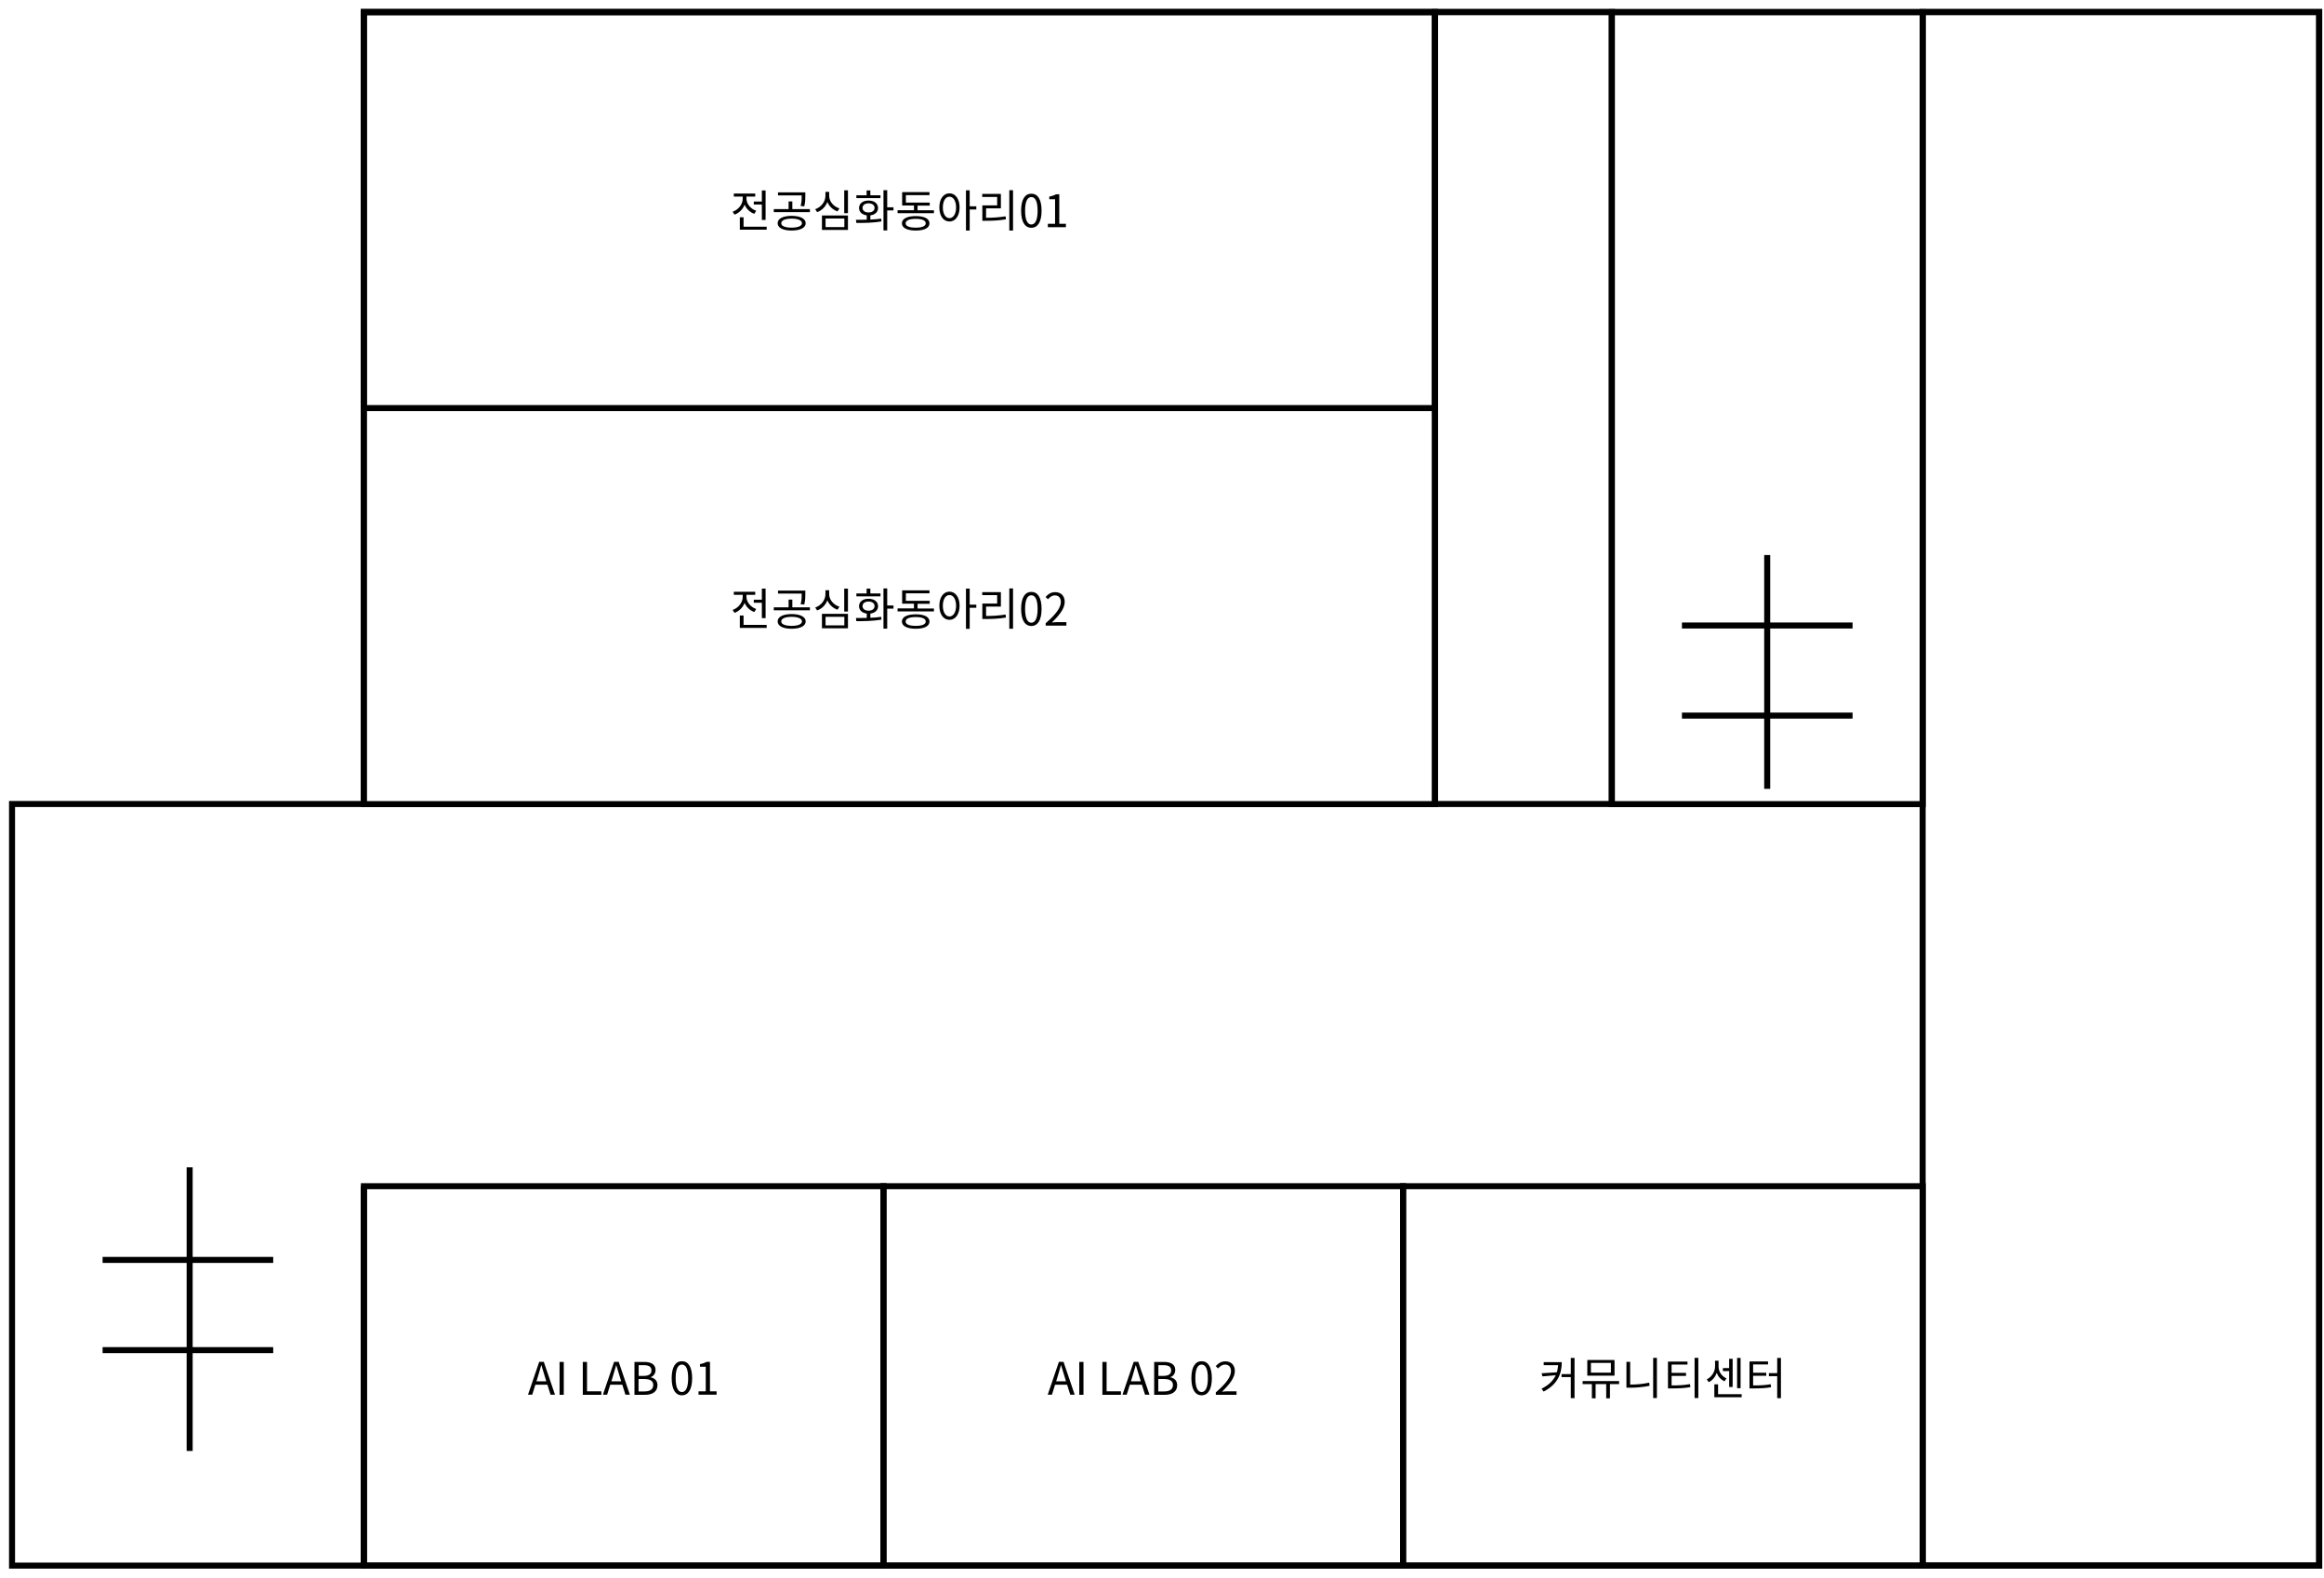 <svg width="193" height="131" viewBox="0 0 193 131" fill="none" xmlns="http://www.w3.org/2000/svg">
<path d="M139.68 51.93H153.85" stroke="black" stroke-width="0.5" stroke-miterlimit="10"/>
<path d="M139.68 59.41H153.85" stroke="black" stroke-width="0.5" stroke-miterlimit="10"/>
<path d="M146.76 46.08V65.49" stroke="black" stroke-width="0.5" stroke-miterlimit="10"/>
<path d="M30.21 66.75V1H192.6V129.98H30.21V98.48" stroke="black" stroke-width="0.5" stroke-miterlimit="10"/>
<path d="M192.6 1H159.67V129.97H192.6V1Z" stroke="black" stroke-width="0.5" stroke-miterlimit="10"/>
<path d="M133.85 66.76H159.67V1.01H133.85V66.76Z" stroke="black" stroke-width="0.5" stroke-miterlimit="10"/>
<path d="M133.86 1H119.17V66.75H133.86V1Z" stroke="black" stroke-width="0.5" stroke-miterlimit="10"/>
<path d="M30.21 66.76L119.17 66.76L119.17 1.01L30.21 1.01L30.21 66.76Z" stroke="black" stroke-width="0.5" stroke-miterlimit="10"/>
<path d="M30.22 129.98H73.37V98.48H30.22L30.22 129.98Z" stroke="black" stroke-width="0.5" stroke-miterlimit="10"/>
<path d="M73.37 129.98H116.52V98.48H73.37V129.98Z" stroke="black" stroke-width="0.5" stroke-miterlimit="10"/>
<path d="M116.52 129.98H159.67V98.48H116.52V129.98Z" stroke="black" stroke-width="0.5" stroke-miterlimit="10"/>
<path d="M30.21 33.88L119.17 33.88V1L30.21 1V33.88Z" stroke="black" stroke-width="0.5" stroke-miterlimit="10"/>
<path d="M30.21 98.48V129.98H1V66.75H30.21" stroke="black" stroke-width="0.5" stroke-miterlimit="10"/>
<path d="M8.52 104.6H22.69" stroke="black" stroke-width="0.5" stroke-miterlimit="10"/>
<path d="M8.52 112.09H22.69" stroke="black" stroke-width="0.5" stroke-miterlimit="10"/>
<path d="M15.75 96.91V120.46" stroke="black" stroke-width="0.5" stroke-miterlimit="10"/>
<path d="M45.46 114.96H44.46L44.2 115.79H43.85L44.78 113.06H45.16L46.09 115.79H45.72L45.46 114.96ZM45.37 114.68L45.24 114.26C45.14 113.95 45.05 113.65 44.96 113.34H44.95C44.86 113.66 44.77 113.95 44.68 114.26L44.55 114.68H45.38H45.37Z" fill="black"/>
<path d="M46.47 113.07H46.82V115.8H46.47V113.07Z" fill="black"/>
<path d="M48.4 113.07H48.75V115.51H49.94V115.8H48.4V113.07Z" fill="black"/>
<path d="M51.68 114.96H50.68L50.42 115.79H50.07L51 113.06H51.38L52.31 115.79H51.94L51.68 114.96ZM51.59 114.68L51.46 114.26C51.36 113.95 51.27 113.65 51.18 113.34H51.17C51.08 113.66 50.99 113.95 50.9 114.26L50.77 114.68H51.6H51.59Z" fill="black"/>
<path d="M52.69 113.07H53.5C54.05 113.07 54.44 113.26 54.44 113.74C54.44 114.01 54.29 114.25 54.04 114.33V114.35C54.37 114.41 54.6 114.63 54.6 115C54.6 115.54 54.18 115.8 53.56 115.8H52.69V113.07ZM53.44 114.23C53.91 114.23 54.1 114.06 54.1 113.78C54.1 113.46 53.88 113.34 53.46 113.34H53.04V114.23H53.45H53.44ZM53.51 115.52C53.98 115.52 54.25 115.35 54.25 114.98C54.25 114.64 53.98 114.49 53.51 114.49H53.03V115.52H53.51Z" fill="black"/>
<path d="M55.78 114.42C55.78 113.47 56.11 113.01 56.63 113.01C57.15 113.01 57.48 113.47 57.48 114.42C57.48 115.37 57.15 115.84 56.63 115.84C56.11 115.84 55.78 115.37 55.78 114.42ZM57.15 114.42C57.15 113.62 56.94 113.29 56.63 113.29C56.32 113.29 56.11 113.62 56.11 114.42C56.11 115.22 56.32 115.57 56.63 115.57C56.94 115.57 57.15 115.22 57.15 114.42Z" fill="black"/>
<path d="M58 115.51H58.61V113.47H58.13V113.25C58.37 113.21 58.55 113.14 58.7 113.06H58.96V115.51H59.51V115.79H58.01V115.51H58Z" fill="black"/>
<path d="M88.62 114.96H87.62L87.36 115.79H87.01L87.94 113.06H88.32L89.25 115.79H88.88L88.62 114.96ZM88.53 114.68L88.4 114.26C88.3 113.95 88.21 113.65 88.12 113.34H88.11C88.02 113.66 87.93 113.95 87.84 114.26L87.71 114.68H88.54H88.53Z" fill="black"/>
<path d="M89.63 113.07H89.98V115.8H89.63V113.07Z" fill="black"/>
<path d="M91.55 113.07H91.9V115.51H93.09V115.8H91.55V113.07Z" fill="black"/>
<path d="M94.83 114.96H93.83L93.57 115.79H93.22L94.15 113.06H94.53L95.46 115.79H95.09L94.83 114.96ZM94.74 114.68L94.61 114.26C94.51 113.95 94.42 113.65 94.33 113.34H94.32C94.23 113.66 94.14 113.95 94.05 114.26L93.92 114.68H94.75H94.74Z" fill="black"/>
<path d="M95.85 113.07H96.66C97.21 113.07 97.6 113.26 97.6 113.74C97.6 114.01 97.45 114.25 97.2 114.33V114.35C97.53 114.41 97.76 114.63 97.76 115C97.76 115.54 97.34 115.8 96.72 115.8H95.85V113.07ZM96.6 114.23C97.07 114.23 97.26 114.06 97.26 113.78C97.26 113.46 97.04 113.34 96.62 113.34H96.2V114.23H96.61H96.6ZM96.67 115.52C97.14 115.52 97.41 115.35 97.41 114.98C97.41 114.64 97.14 114.49 96.67 114.49H96.19V115.52H96.67Z" fill="black"/>
<path d="M98.94 114.42C98.94 113.47 99.27 113.01 99.79 113.01C100.31 113.01 100.64 113.47 100.64 114.42C100.64 115.37 100.31 115.84 99.79 115.84C99.27 115.84 98.94 115.37 98.94 114.42ZM100.31 114.42C100.31 113.62 100.1 113.29 99.79 113.29C99.48 113.29 99.27 113.62 99.27 114.42C99.27 115.22 99.48 115.57 99.79 115.57C100.1 115.57 100.31 115.22 100.31 114.42Z" fill="black"/>
<path d="M100.98 115.59C101.84 114.84 102.23 114.3 102.23 113.83C102.23 113.52 102.07 113.29 101.73 113.29C101.51 113.29 101.31 113.43 101.16 113.61L100.96 113.42C101.18 113.18 101.42 113.02 101.76 113.02C102.25 113.02 102.55 113.34 102.55 113.83C102.55 114.37 102.12 114.93 101.48 115.54C101.62 115.53 101.79 115.51 101.93 115.51H102.69V115.8H100.97V115.6L100.98 115.59Z" fill="black"/>
<path d="M62.64 50.81C62.27 50.68 61.98 50.4 61.84 50.05C61.69 50.43 61.39 50.74 61 50.88L60.84 50.64C61.34 50.46 61.68 50.02 61.68 49.55V49.38H60.94V49.13H62.72V49.38H61.99V49.54C61.99 49.98 62.32 50.39 62.8 50.56L62.65 50.8L62.64 50.81ZM63.67 51.88V52.13H61.44V51.1H61.75V51.88H63.67ZM63.27 49.79V48.87H63.58V51.32H63.27V50.04H62.6V49.79H63.27Z" fill="black"/>
<path d="M67.26 50.42V50.67H64.26V50.42H65.49V49.78H65.8V50.42H67.27H67.26ZM66.91 51.59C66.91 51.97 66.46 52.2 65.74 52.2C65.02 52.2 64.58 51.97 64.58 51.59C64.58 51.21 65.03 50.98 65.74 50.98C66.45 50.98 66.91 51.21 66.91 51.59ZM66.58 49.28H64.61V49.03H66.88V49.31C66.88 49.58 66.88 49.85 66.79 50.19L66.49 50.16C66.58 49.82 66.58 49.57 66.58 49.31V49.27V49.28ZM66.6 51.59C66.6 51.35 66.26 51.21 65.74 51.21C65.22 51.21 64.88 51.35 64.88 51.59C64.88 51.83 65.21 51.96 65.74 51.96C66.27 51.96 66.6 51.82 66.6 51.59Z" fill="black"/>
<path d="M69.55 50.62C69.17 50.49 68.86 50.2 68.71 49.84C68.56 50.23 68.26 50.54 67.86 50.68L67.7 50.44C68.21 50.26 68.55 49.81 68.55 49.32V49H68.86V49.32C68.86 49.79 69.21 50.21 69.71 50.37L69.56 50.61L69.55 50.62ZM68.26 50.96H70.42V52.16H68.26V50.96ZM68.56 51.92H70.12V51.21H68.56V51.92ZM70.42 48.87V50.77H70.11V48.87H70.42Z" fill="black"/>
<path d="M72.28 51.29C72.58 51.28 72.89 51.25 73.18 51.21L73.2 51.44C72.49 51.57 71.7 51.57 71.12 51.57L71.08 51.31C71.35 51.31 71.66 51.31 71.98 51.3V50.94C71.6 50.89 71.34 50.66 71.34 50.33C71.34 49.95 71.66 49.71 72.13 49.71C72.6 49.71 72.92 49.95 72.92 50.33C72.92 50.66 72.67 50.89 72.28 50.94V51.29ZM73.12 49.51H71.12V49.27H71.97V48.87H72.28V49.27H73.12V49.51ZM72.13 50.7C72.43 50.7 72.63 50.55 72.63 50.32C72.63 50.09 72.43 49.94 72.13 49.94C71.83 49.94 71.63 50.09 71.63 50.32C71.63 50.55 71.83 50.7 72.13 50.7ZM74.2 50.53H73.68V52.19H73.37V48.85H73.68V50.27H74.2V50.53Z" fill="black"/>
<path d="M77.56 50.51V50.76H74.54V50.51H75.9V50.12H74.92V49.01H77.19V49.26H75.23V49.88H77.21V50.13H76.2V50.52H77.56V50.51ZM77.19 51.6C77.19 51.99 76.76 52.2 76.05 52.2C75.34 52.2 74.9 51.98 74.9 51.6C74.9 51.22 75.33 51 76.05 51C76.77 51 77.19 51.22 77.19 51.6ZM76.88 51.6C76.88 51.36 76.57 51.23 76.05 51.23C75.53 51.23 75.21 51.36 75.21 51.6C75.21 51.84 75.52 51.96 76.05 51.96C76.58 51.96 76.88 51.83 76.88 51.6Z" fill="black"/>
<path d="M79.69 50.29C79.69 51 79.34 51.46 78.85 51.46C78.36 51.46 78.01 51.01 78.01 50.29C78.01 49.57 78.36 49.12 78.85 49.12C79.34 49.12 79.69 49.58 79.69 50.29ZM79.4 50.29C79.4 49.75 79.17 49.4 78.85 49.4C78.53 49.4 78.3 49.75 78.3 50.29C78.3 50.83 78.53 51.18 78.85 51.18C79.17 51.18 79.4 50.83 79.4 50.29ZM81.08 50.46H80.53V52.21H80.22V48.87H80.53V50.2H81.08V50.46Z" fill="black"/>
<path d="M81.89 51.14C82.44 51.14 82.93 51.11 83.51 51.02L83.54 51.27C82.94 51.37 82.43 51.39 81.86 51.39H81.58V50.11H82.81V49.41H81.57V49.16H83.12V50.36H81.89V51.14ZM84.13 48.85V52.2H83.82V48.85H84.13Z" fill="black"/>
<path d="M84.8 50.55C84.8 49.6 85.13 49.14 85.65 49.14C86.17 49.14 86.5 49.6 86.5 50.55C86.5 51.5 86.17 51.97 85.65 51.97C85.13 51.97 84.8 51.5 84.8 50.55ZM86.17 50.55C86.17 49.75 85.96 49.42 85.65 49.42C85.34 49.42 85.13 49.75 85.13 50.55C85.13 51.35 85.34 51.7 85.65 51.7C85.96 51.7 86.17 51.35 86.17 50.55Z" fill="black"/>
<path d="M86.85 51.73C87.71 50.98 88.1 50.44 88.1 49.97C88.1 49.66 87.94 49.43 87.6 49.43C87.38 49.43 87.18 49.57 87.03 49.75L86.83 49.56C87.05 49.32 87.29 49.16 87.63 49.16C88.12 49.16 88.42 49.48 88.42 49.97C88.42 50.51 87.99 51.07 87.35 51.68C87.49 51.67 87.66 51.65 87.8 51.65H88.56V51.94H86.84V51.74L86.85 51.73Z" fill="black"/>
<path d="M62.64 17.75C62.27 17.62 61.98 17.34 61.84 16.99C61.69 17.37 61.39 17.68 61 17.82L60.84 17.58C61.34 17.4 61.68 16.96 61.68 16.49V16.32H60.94V16.07H62.72V16.32H61.99V16.48C61.99 16.92 62.32 17.33 62.8 17.5L62.65 17.74L62.64 17.75ZM63.67 18.82V19.07H61.44V18.04H61.75V18.82H63.67ZM63.27 16.73V15.81H63.58V18.26H63.27V16.98H62.6V16.73H63.27Z" fill="black"/>
<path d="M67.26 17.36V17.61H64.26V17.36H65.49V16.72H65.8V17.36H67.27H67.26ZM66.91 18.53C66.91 18.91 66.46 19.14 65.74 19.14C65.02 19.14 64.58 18.91 64.58 18.53C64.58 18.15 65.03 17.92 65.74 17.92C66.45 17.92 66.91 18.15 66.91 18.53ZM66.58 16.22H64.61V15.97H66.88V16.25C66.88 16.52 66.88 16.79 66.79 17.13L66.49 17.1C66.58 16.76 66.58 16.51 66.58 16.25V16.21V16.22ZM66.6 18.53C66.6 18.29 66.26 18.15 65.74 18.15C65.22 18.15 64.88 18.29 64.88 18.53C64.88 18.77 65.21 18.9 65.74 18.9C66.27 18.9 66.6 18.76 66.6 18.53Z" fill="black"/>
<path d="M69.55 17.55C69.17 17.42 68.86 17.13 68.71 16.77C68.56 17.16 68.26 17.47 67.86 17.61L67.7 17.37C68.21 17.19 68.55 16.74 68.55 16.25V15.93H68.86V16.25C68.86 16.72 69.21 17.14 69.71 17.3L69.56 17.54L69.55 17.55ZM68.26 17.89H70.42V19.09H68.26V17.89ZM68.56 18.85H70.12V18.14H68.56V18.85ZM70.42 15.8V17.7H70.11V15.8H70.42Z" fill="black"/>
<path d="M72.28 18.23C72.58 18.22 72.89 18.19 73.18 18.15L73.2 18.38C72.49 18.51 71.7 18.51 71.12 18.51L71.08 18.25C71.35 18.25 71.66 18.25 71.98 18.24V17.88C71.6 17.83 71.34 17.6 71.34 17.27C71.34 16.89 71.66 16.65 72.13 16.65C72.6 16.65 72.92 16.89 72.92 17.27C72.92 17.6 72.67 17.83 72.28 17.88V18.23ZM73.12 16.45H71.12V16.21H71.97V15.81H72.28V16.21H73.12V16.45ZM72.13 17.64C72.43 17.64 72.63 17.49 72.63 17.26C72.63 17.03 72.43 16.88 72.13 16.88C71.83 16.88 71.63 17.03 71.63 17.26C71.63 17.49 71.83 17.64 72.13 17.64ZM74.2 17.47H73.68V19.13H73.37V15.79H73.68V17.21H74.2V17.47Z" fill="black"/>
<path d="M77.56 17.45V17.7H74.54V17.45H75.9V17.06H74.92V15.95H77.19V16.2H75.23V16.82H77.21V17.07H76.2V17.46H77.56V17.45ZM77.19 18.54C77.19 18.93 76.76 19.14 76.05 19.14C75.34 19.14 74.9 18.92 74.9 18.54C74.9 18.16 75.33 17.94 76.05 17.94C76.77 17.94 77.19 18.16 77.19 18.54ZM76.88 18.54C76.88 18.3 76.57 18.17 76.05 18.17C75.53 18.17 75.21 18.3 75.21 18.54C75.21 18.78 75.52 18.9 76.05 18.9C76.58 18.9 76.88 18.77 76.88 18.54Z" fill="black"/>
<path d="M79.69 17.22C79.69 17.93 79.34 18.39 78.85 18.39C78.36 18.39 78.01 17.94 78.01 17.22C78.01 16.5 78.36 16.05 78.85 16.05C79.34 16.05 79.69 16.51 79.69 17.22ZM79.4 17.22C79.4 16.68 79.17 16.33 78.85 16.33C78.53 16.33 78.3 16.68 78.3 17.22C78.3 17.76 78.53 18.11 78.85 18.11C79.17 18.11 79.4 17.76 79.4 17.22ZM81.08 17.39H80.53V19.14H80.22V15.8H80.53V17.13H81.08V17.39Z" fill="black"/>
<path d="M81.89 18.08C82.44 18.08 82.93 18.05 83.51 17.96L83.54 18.21C82.94 18.31 82.43 18.33 81.86 18.33H81.58V17.05H82.81V16.35H81.57V16.1H83.12V17.3H81.89V18.08ZM84.13 15.79V19.14H83.82V15.79H84.13Z" fill="black"/>
<path d="M84.8 17.49C84.8 16.54 85.13 16.08 85.65 16.08C86.17 16.08 86.5 16.54 86.5 17.49C86.5 18.44 86.17 18.91 85.65 18.91C85.13 18.91 84.8 18.44 84.8 17.49ZM86.17 17.49C86.17 16.69 85.96 16.36 85.65 16.36C85.34 16.36 85.13 16.69 85.13 17.49C85.13 18.29 85.34 18.64 85.65 18.64C85.96 18.64 86.17 18.29 86.17 17.49Z" fill="black"/>
<path d="M87.01 18.58H87.62V16.54H87.14V16.32C87.38 16.28 87.56 16.21 87.71 16.13H87.97V18.58H88.52V18.86H87.02V18.58H87.01Z" fill="black"/>
<path d="M129.7 113.08C129.7 114.05 129.36 114.93 128.19 115.53L128.02 115.29C128.63 114.99 129 114.61 129.2 114.17L128.09 114.27L128.03 114.01L129.29 113.93C129.35 113.74 129.38 113.55 129.4 113.34H128.2V113.09H129.7V113.08ZM130.76 112.74V116.08H130.45V114.33H129.68V114.08H130.45V112.74H130.76Z" fill="black"/>
<path d="M134.47 114.91H133.7V116.09H133.39V114.91H132.51V116.09H132.2V114.91H131.43V114.66H134.46V114.91H134.47ZM134.08 114.21H131.82V112.91H134.08V114.21ZM133.78 113.15H132.12V113.96H133.78V113.15Z" fill="black"/>
<path d="M135.38 114.95C135.88 114.95 136.4 114.91 136.96 114.79L136.99 115.05C136.41 115.17 135.88 115.21 135.35 115.21H135.07V113.06H135.38V114.95ZM137.6 112.73V116.07H137.29V112.73H137.6Z" fill="black"/>
<path d="M138.81 115.02C139.42 115.02 139.85 115 140.35 114.91L140.38 115.16C139.86 115.25 139.41 115.27 138.78 115.27H138.52V113.04H140.14V113.29H138.82V113.98H140.02V114.23H138.82V115.03L138.81 115.02ZM141.04 112.73V116.07H140.73V112.73H141.04Z" fill="black"/>
<path d="M143.2 114.67C142.9 114.53 142.68 114.28 142.57 113.98C142.45 114.31 142.22 114.6 141.91 114.75L141.74 114.52C142.17 114.31 142.43 113.85 142.43 113.46V112.97H142.72V113.46C142.72 113.85 142.96 114.25 143.38 114.44L143.21 114.68L143.2 114.67ZM144.64 115.75V116H142.37V114.93H142.68V115.75H144.65H144.64ZM143.6 113.83H143.08V113.58H143.6V112.81H143.89V115.15H143.6V113.83ZM144.55 115.25H144.26V112.74H144.55V115.25Z" fill="black"/>
<path d="M145.61 115.02C146.21 115.02 146.6 115 147.05 114.92L147.08 115.17C146.6 115.25 146.19 115.27 145.55 115.27H145.29V113.03H146.83V113.28H145.59V113.97H146.68V114.22H145.59V115.02H145.61ZM147.9 112.73V116.08H147.59V114.25H146.9V114H147.59V112.74H147.9V112.73Z" fill="black"/>
</svg>
